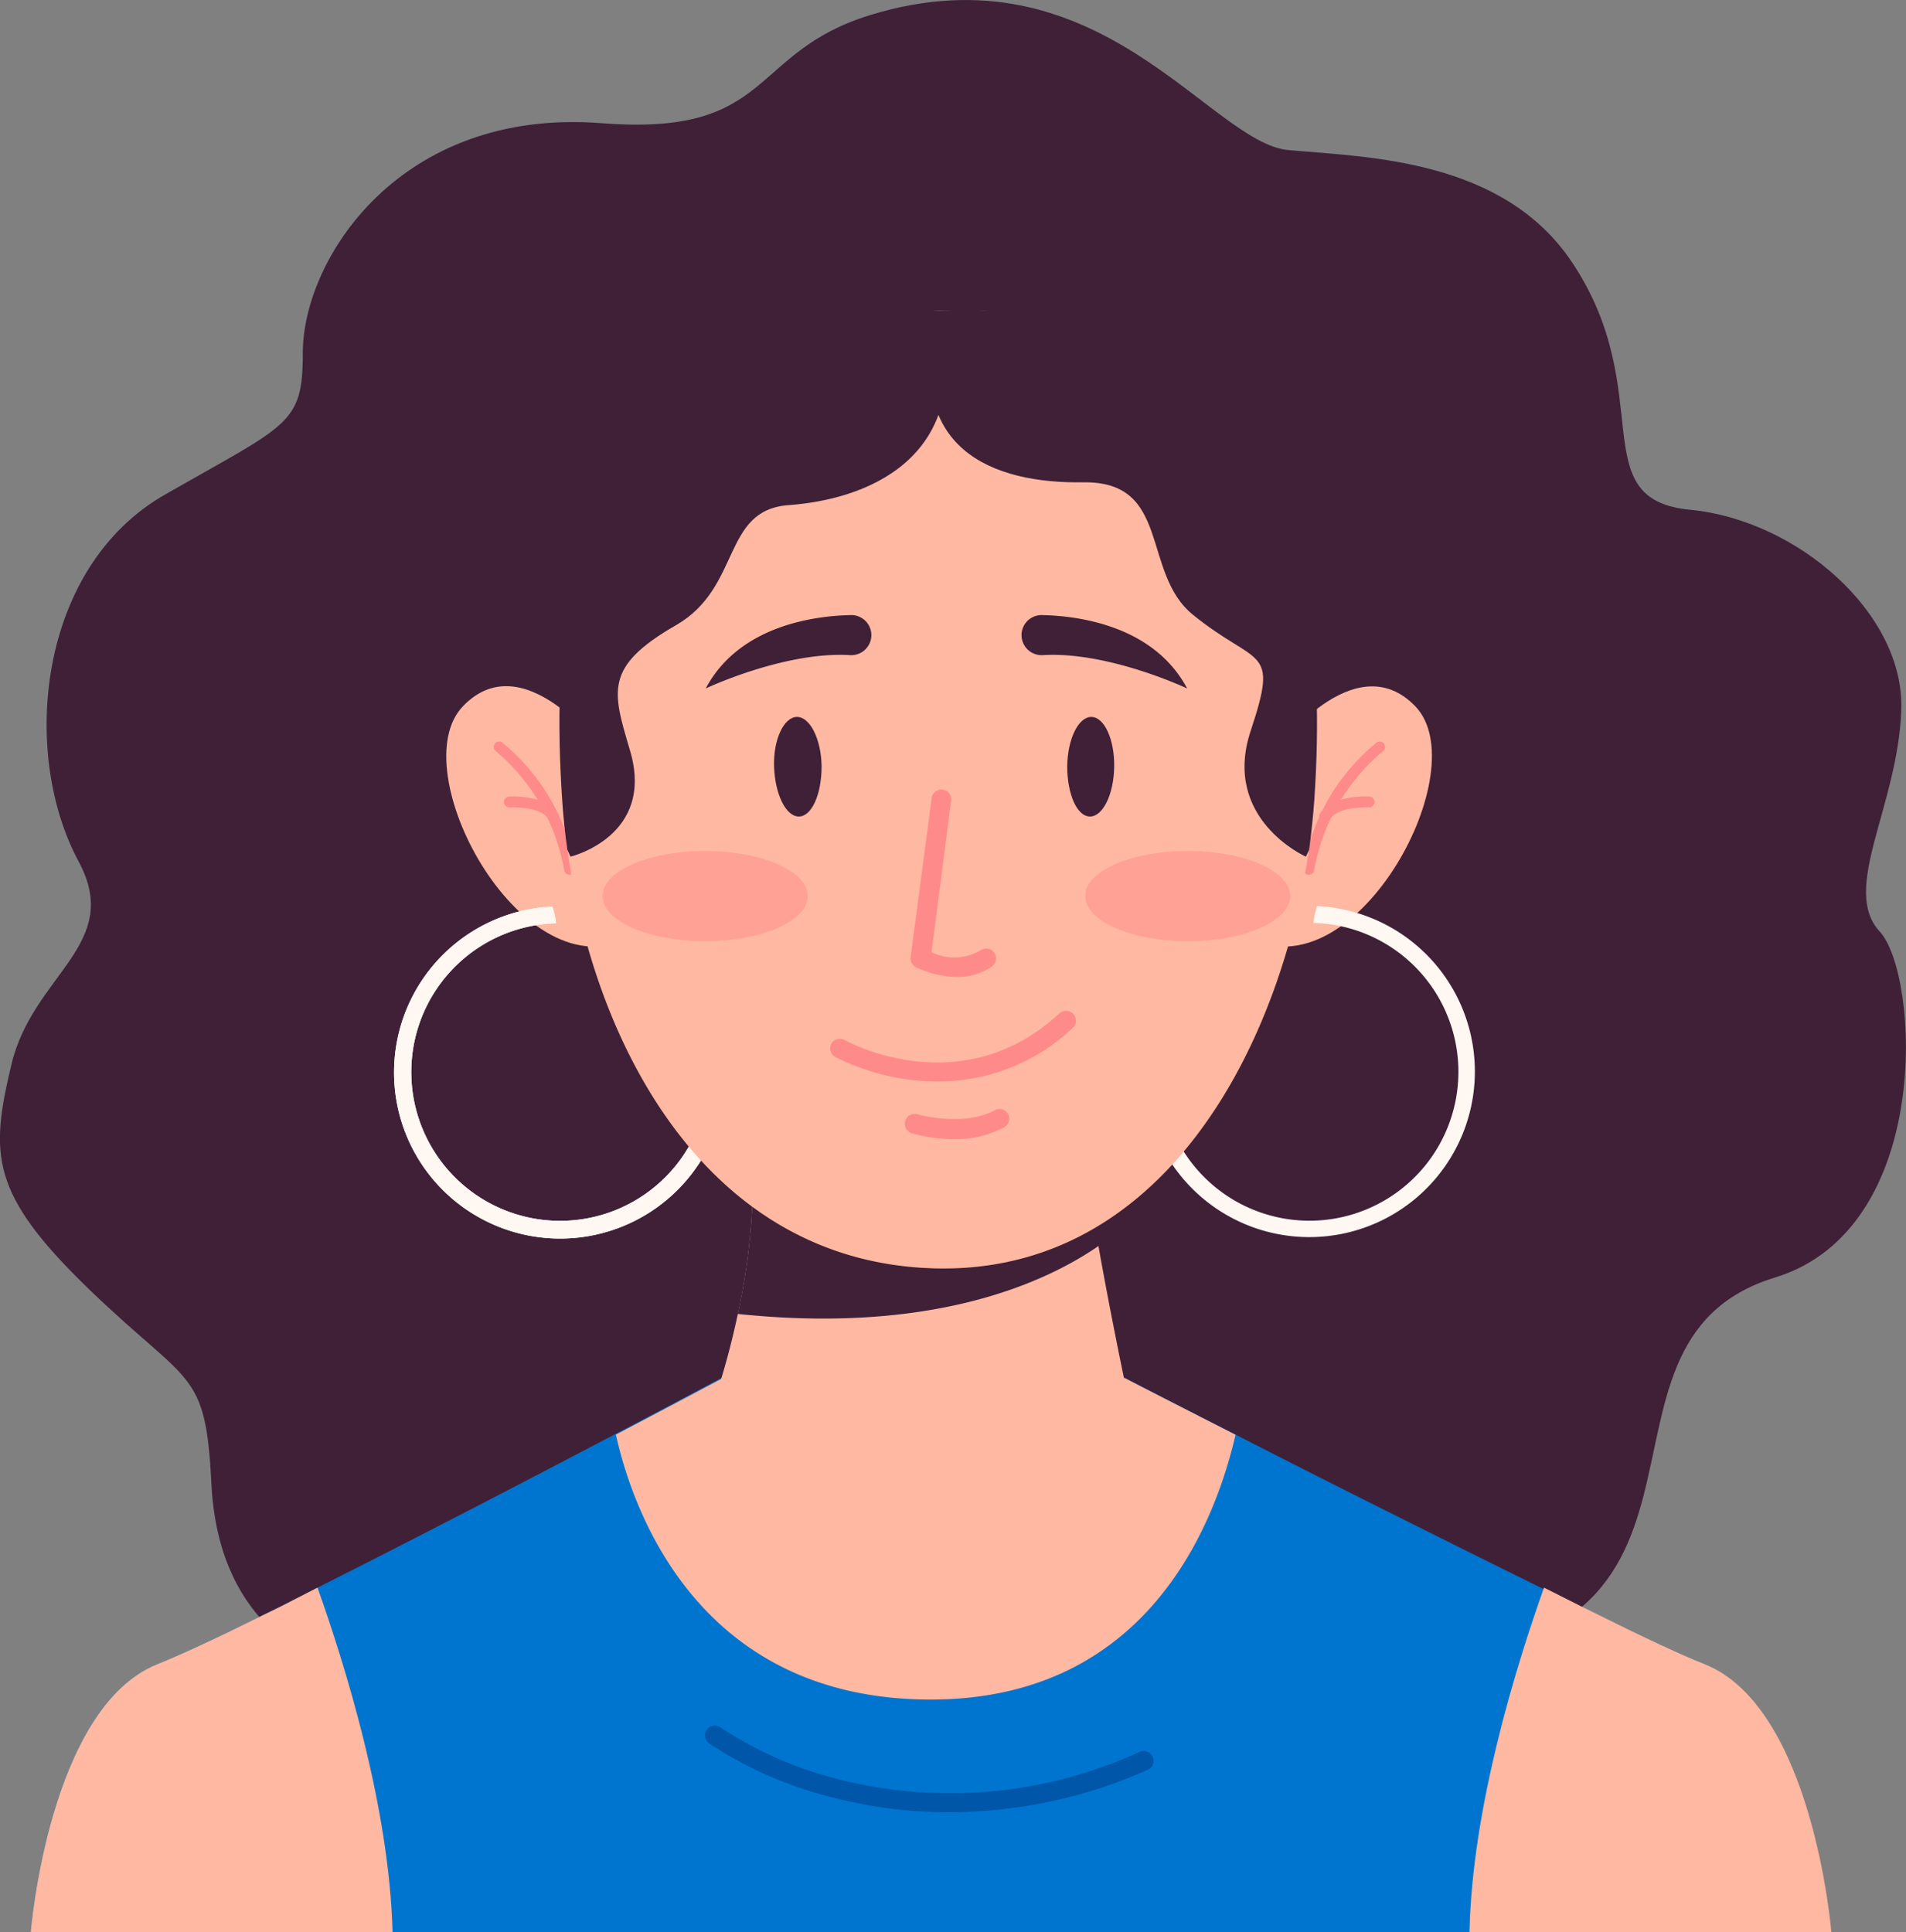 <svg viewBox="0 0 145.27 147.26" xmlns="http://www.w3.org/2000/svg"><rect x="0" y="0" width="145.27" height="147.26" fill="#808080" stroke="none"/><path d="m41.11 128.42s-24 4.81-25-15.37c-.44-8.73-1.62-7.37-9.26-14.73s-7.61-10.32-5.98-17.19 8.52-9.13 5.13-15.46c-4.48-8.3-3.11-22.49 6.62-28 9.38-5.37 10.46-5.3 10.46-10.78 0-7.16 7.43-18.7 22.77-17.5 13.2 1.03 11.15-5.39 20.5-8.25 17.42-5.33 25.86 9.76 31.86 10.3s16.39.65 21.66 8.63c6.53 9.89.76 18 8.94 18.78s16.37 7.91 16.1 15.28-4.64 13.63-1.64 16.87 4.16 22.66-8 26.37c-16.54 5.07 0 29.57-30.43 29.11-27.3-.36-63.73 1.94-63.73 1.94z" fill="#3f2037"/><path d="m139.54 147.26h-137.2s1.38-17.12 9.66-20.43c1.71-.68 4.56-2 8-3.71l1.47-.72 2.73-1.4c6.67-3.35 14.52-7.42 20.63-10.62l2.06-1.08c4.85-2.55 8.17-4.32 8.17-4.32l1 .24a65.46 65.46 0 0 0 29.6-.24s3.45 1.78 8.46 4.33l.19.1c3 1.54 6.6 3.36 10.33 5.23 10 5 21 10.5 25.19 12.15 8.33 3.35 9.71 20.47 9.71 20.47z" fill="#0075cf"/><path d="m72.29 138.12a34.92 34.92 0 0 1 -8.72-1.1 30.08 30.08 0 0 1 -9.57-4.18.75.75 0 0 1 .88-1.21 29.34 29.34 0 0 0 9.13 4 34.61 34.61 0 0 0 22.86-2.12.75.75 0 0 1 .6 1.38 37.43 37.43 0 0 1 -15.18 3.23z" fill="#0056a8"/><path d="m94.17 109.35c-1.62 7-6.84 20.18-23.23 20.18-17.46 0-22.62-14-24-20.19 4.85-2.55 8.17-4.32 8.17-4.32l1 .24a65.46 65.46 0 0 0 29.6-.24s3.45 1.78 8.46 4.33z" fill="#ffb8a1"/><path d="m29.92 147.26h-27.58s1.38-17.12 9.66-20.43c1.71-.68 4.56-2 8-3.71l1.47-.72 2.73-1.4c2.06 5.79 5.48 16.68 5.72 26.26z" fill="#ffb8a1"/><path d="m112 147.26h27.58s-1.38-17.12-9.66-20.43c-1.72-.68-4.57-2-8-3.71l-1.46-.72-2.78-1.4c-2.06 5.79-5.48 16.68-5.68 26.26z" fill="#ffb8a1"/><path d="m86.4 108.52s-2.69 8.48-15.05 8.48c-14.42 0-17.82-7.68-17.82-7.68a62 62 0 0 0 2.7-9.15 49.61 49.61 0 0 0 1.16-11.42l25.33-1c.24 2.14.62 4.67 1 7.21 1.19 6.72 2.68 13.56 2.68 13.56z" fill="#ffb8a1"/><path d="m83.77 94.93c-3.93 2.73-12.51 6.79-27.54 5.21a49.61 49.61 0 0 0 1.16-11.42l25.33-1c.28 2.14.62 4.67 1.05 7.21z" fill="#3f2037"/><path d="m97.31 57.12s5.94-8.08 10.56-3.29-4.29 21.43-12.37 17.8z" fill="#ffb8a1"/><path d="m94.86 71.47a11.35 11.35 0 1 0 5.25-1.13 5.52 5.52 0 0 1 .28-1.28 12.62 12.62 0 1 1 -5.34.91z" fill="#fff7f1"/><path d="m99.7 66.67a.41.41 0 0 1 -.35-.47 15.76 15.76 0 0 1 5.6-9.63.41.41 0 0 1 .49.65 15.3 15.3 0 0 0 -5.28 9.1.42.42 0 0 1 -.46.35z" fill="#ff8a8a"/><path d="m100.94 62.64a.38.38 0 0 1 -.22-.07.41.41 0 0 1 -.11-.57c1-1.45 3.62-1.3 3.74-1.29a.41.41 0 0 1 0 .82c-.64 0-2.42 0-3 .93a.4.4 0 0 1 -.41.18z" fill="#ff8a8a"/><path d="m45.84 57.12s-5.94-8.12-10.56-3.29 4.29 21.43 12.37 17.8z" fill="#ffb8a1"/><path d="m47.44 70a12.66 12.66 0 1 1 -5.34-.91 5.52 5.52 0 0 1 .28 1.28 11.34 11.34 0 1 0 5.25 1.13z" fill="#fff7f1"/><path d="m47.44 70a12.66 12.66 0 1 1 -5.34-.91 5.52 5.52 0 0 1 .28 1.28 11.34 11.34 0 1 0 5.25 1.13z" fill="#fff7f1"/><path d="m43.45 66.67h.06a.41.41 0 0 0 .34-.47 15.76 15.76 0 0 0 -5.6-9.63.41.41 0 0 0 -.49.65 15.3 15.3 0 0 1 5.24 9.1.42.42 0 0 0 .45.35z" fill="#ff8a8a"/><path d="m42.21 62.64a.38.38 0 0 0 .22-.07.41.41 0 0 0 .11-.57c-1-1.45-3.62-1.3-3.74-1.29a.41.41 0 0 0 .05.82c.64 0 2.42 0 3 .93a.4.4 0 0 0 .36.18z" fill="#ff8a8a"/><path d="m100.32 58.44c-.43 16.44-9.35 38.69-29 38.23-17.36-.41-26-16.88-28.08-31.91-.18-1.27-.31-2.53-.39-3.76-1.68-24.23 8-36.63 28.65-37.31h3.59a60.06 60.06 0 0 1 7.24 1.2c14.34 4.69 18.44 16.26 17.99 33.55z" fill="#ffb8a1"/><path d="m61.56 68.29c0 1.9-3.5 3.44-7.81 3.44s-7.82-1.54-7.82-3.44 3.5-3.43 7.82-3.43 7.81 1.54 7.81 3.43z" fill="#ff8a8a" opacity=".5"/><path d="m98.34 68.29c0 1.9-3.5 3.44-7.81 3.44s-7.82-1.54-7.82-3.44 3.5-3.43 7.82-3.43 7.81 1.54 7.81 3.43z" fill="#ff8a8a" opacity=".5"/><g fill="#3f2037"><path d="m60.09 38.5c-5.09.38-3.56 6.27-8.57 9.15-5.52 3.17-4.82 5.06-3.52 9.49 2 6.59-4.52 8.15-4.52 8.15l-.24-.53c-.18-1.27-.31-2.53-.39-3.76-1.65-24.23 6.15-38.35 28.68-37.31 2.8 10.61-4.64 14.31-11.44 14.81z"/><path d="m82.55 36.76c6.76-.11 4.4 6.89 8.39 10.11 4.94 4 6.56 2.29 4.39 8.81-2.25 6.75 4.2 9.61 4.2 9.61.08-.17.17-.35.25-.53.17-1.27.3-2.53.39-3.76 1.67-24.23-6.52-38.29-28.66-37.31-2.8 10.61 4.21 13.17 11.04 13.07z"/><path d="m64.79 46.88c-2.65.06-8.44.77-11 5.59 0 0 6-2.84 11-2.54a1.53 1.53 0 0 0 1.61-1.72 1.53 1.53 0 0 0 -1.61-1.33z"/><path d="m79.48 46.88c2.65.06 8.44.77 11 5.59 0 0-6-2.84-11-2.54a1.53 1.53 0 0 1 -1.61-1.72 1.53 1.53 0 0 1 1.61-1.33z"/></g><path d="m72.91 74.46a7.79 7.79 0 0 1 -3.07-.73.75.75 0 0 1 -.44-.73l1.6-12.1a.75.75 0 1 1 1.48.2l-1.48 11.47a3.92 3.92 0 0 0 3.75-.15.75.75 0 1 1 .83 1.25 4.58 4.58 0 0 1 -2.67.79z" fill="#ff8a8a"/><path d="m71.43 82.42a18 18 0 0 1 -1.86-.1 17.55 17.55 0 0 1 -5.92-1.77.76.76 0 0 1 -.29-1 .74.74 0 0 1 1-.29c.36.2 8.94 4.83 16.36-2a.75.75 0 0 1 1.06 0 .74.74 0 0 1 0 1.06 14.87 14.87 0 0 1 -10.35 4.1z" fill="#ff8a8a"/><path d="m72.74 86.82a12.13 12.13 0 0 1 -3.25-.45.75.75 0 0 1 .45-1.44s3.47 1 5.89-.32a.75.75 0 0 1 1 .29.74.74 0 0 1 -.28 1 7.74 7.74 0 0 1 -3.81.92z" fill="#ff8a8a"/><path d="m62.62 58.4c0 2.1-.73 3.81-1.72 3.83s-1.82-1.67-1.9-3.76.74-3.81 1.73-3.83 1.86 1.67 1.89 3.76z" fill="#3f2037"/><path d="m81.34 58.4c0 2.1.73 3.81 1.72 3.83s1.82-1.67 1.86-3.76-.74-3.81-1.73-3.83-1.82 1.67-1.85 3.76z" fill="#3f2037"/></svg>
